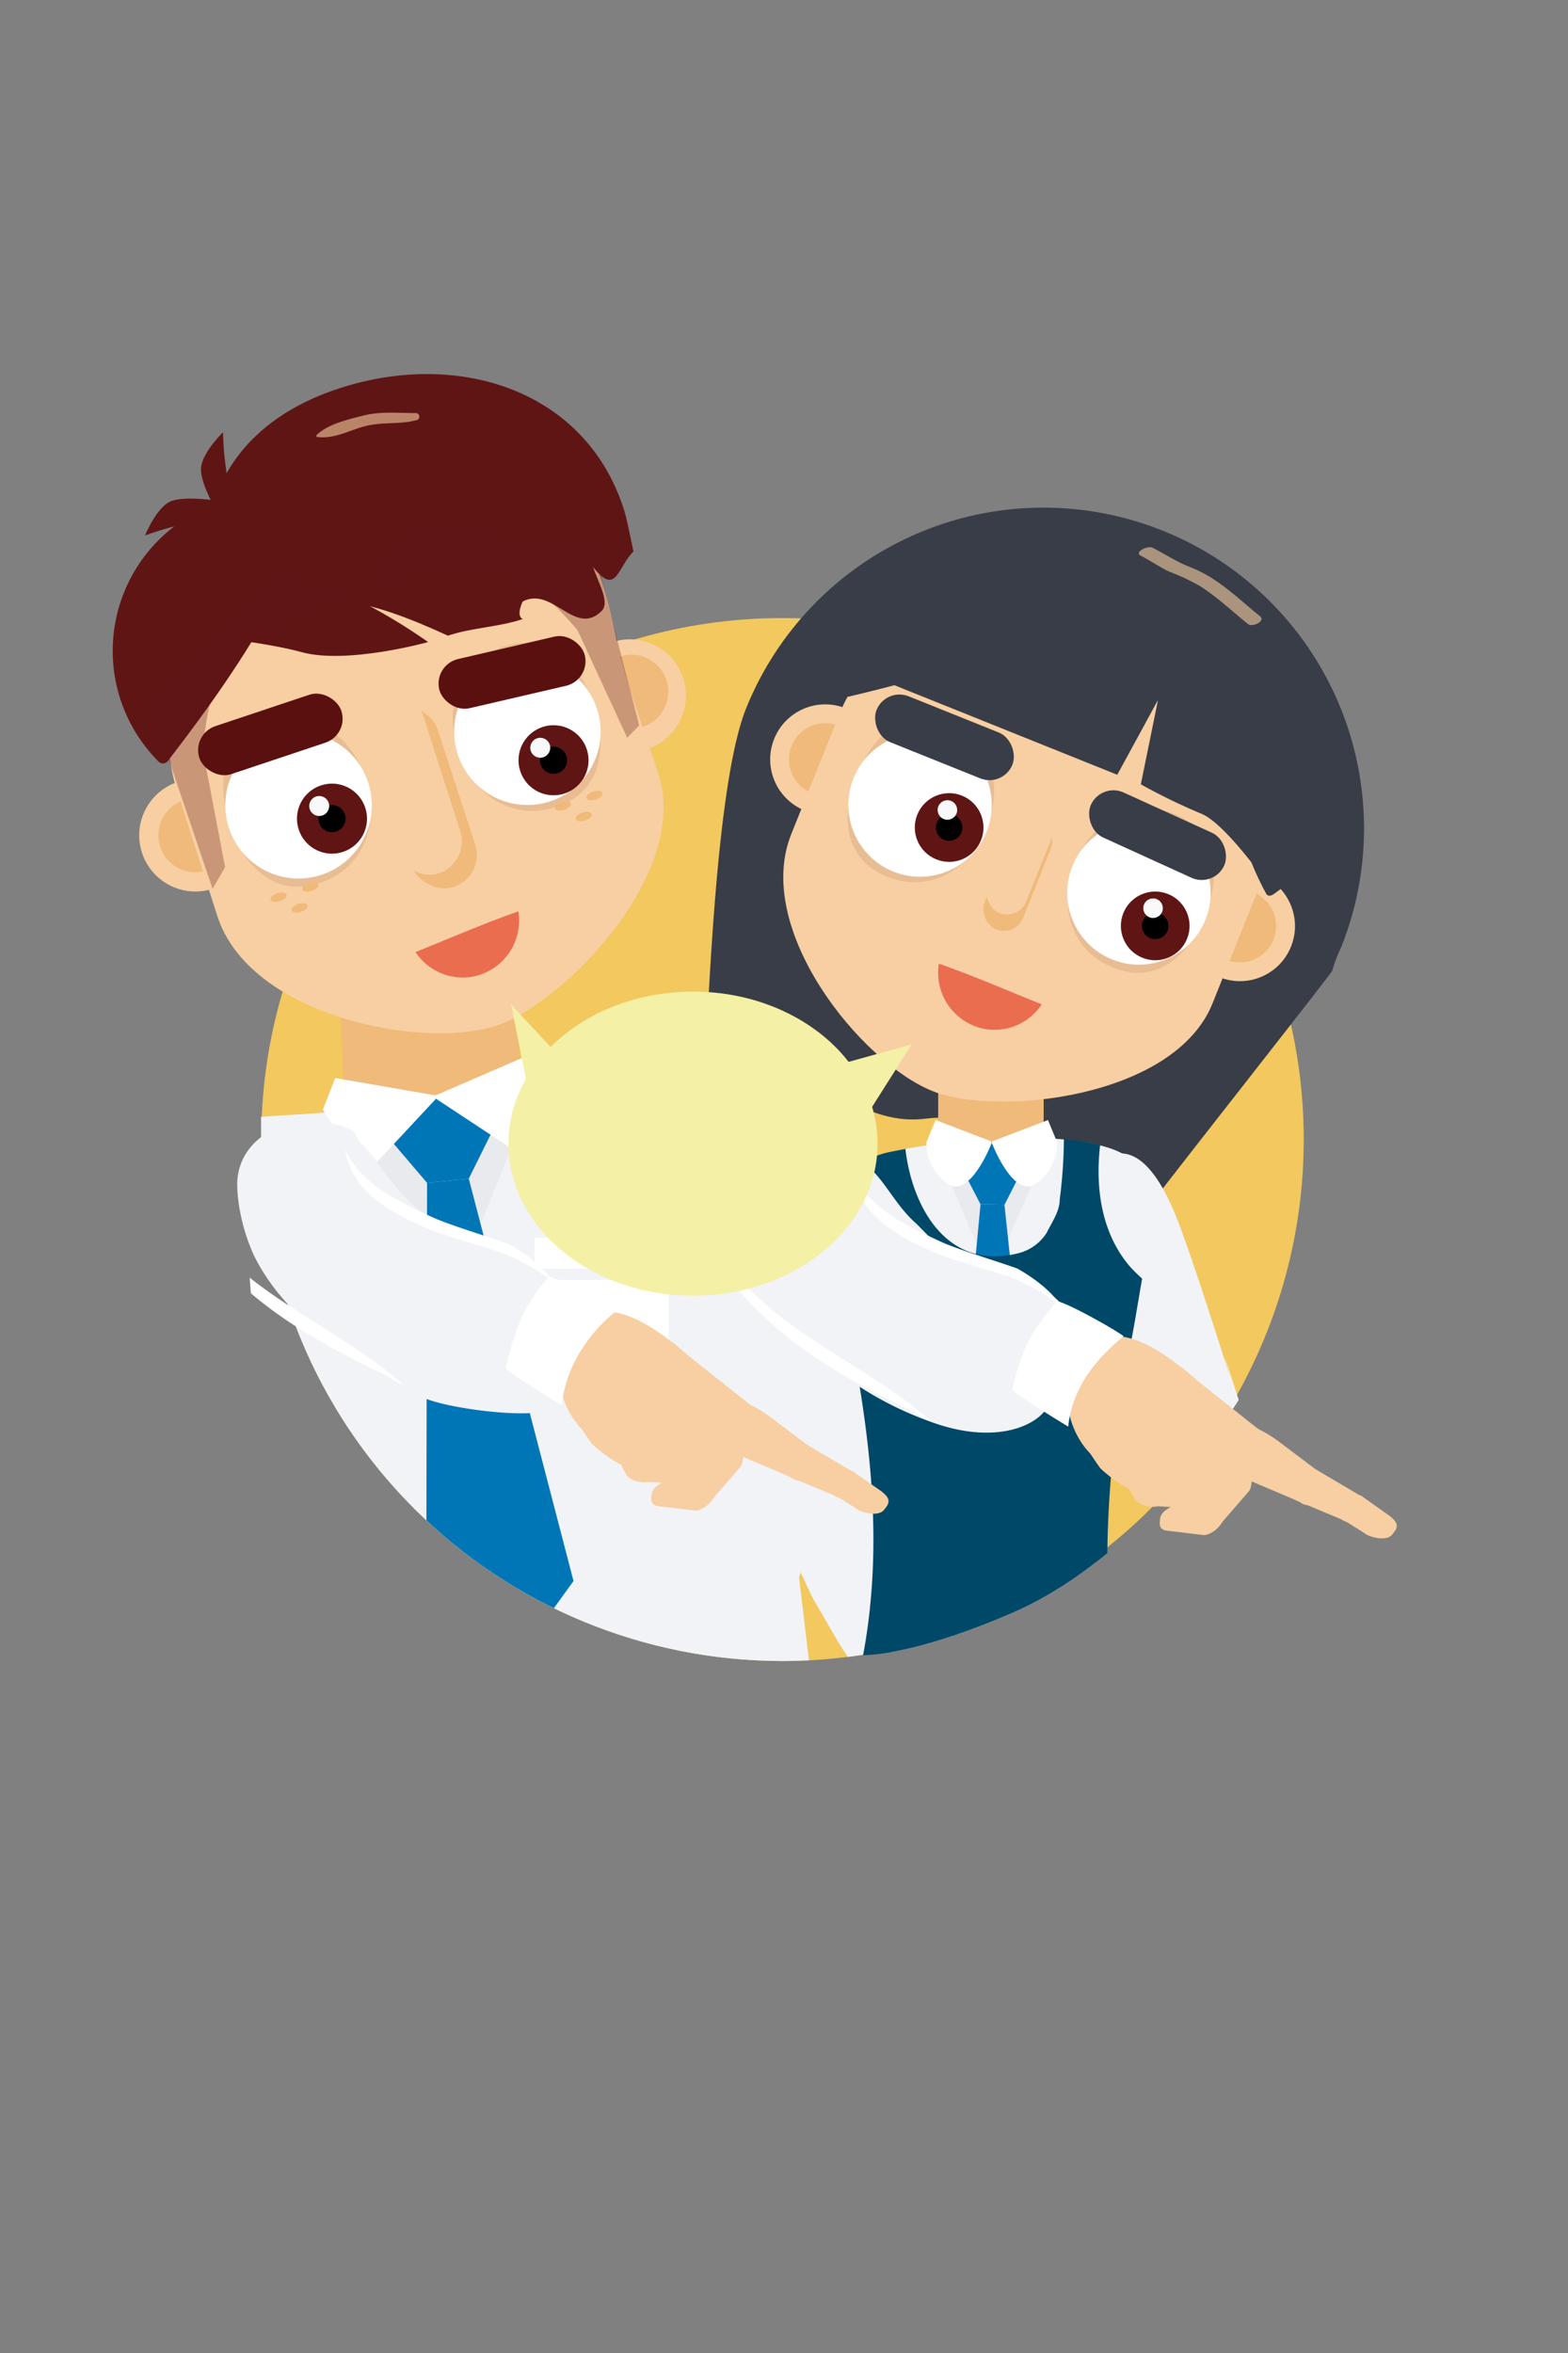<svg id="e325d853-b705-4143-b59a-2ac808f63ba8" data-name="Layer 1" xmlns="http://www.w3.org/2000/svg" xmlns:xlink="http://www.w3.org/1999/xlink" viewBox="0 0 300 450"><rect x="0" y="0" width="300" height="450" fill="#808080" stroke="none"/><defs><clipPath id="e39bdd87-1370-4700-af9a-06e3e2f98219"><path d="M249.44,217.93a99.73,99.73,0,0,1-199.47,0C50,162.85,31.74,46.81,162.14,55.31,217.11,58.89,249.44,162.85,249.44,217.93Z" style="fill:none"/></clipPath><clipPath id="84bc721b-d88b-44b9-a037-b85b49000be8"><path d="M257.75,205.84c0,35.25-28.92,87.36-64,102.59-13.58,5.9-35.57,13.1-39.2,3.39-9-24.21-24.47-85.53-24.47-106,0-35.25,28.58-106.07,63.83-106.07S257.75,170.59,257.75,205.84Z" style="fill:none"/></clipPath></defs><title>juego2_ilust</title><path d="M56.75,206.15c0,.23,0,.45,0,.68Q56.74,206.48,56.75,206.15Z" style="fill:#f7cfa2"/><circle cx="149.71" cy="217.93" r="99.73" style="fill:#f2c85f"/><g style="clip-path:url(#e39bdd87-1370-4700-af9a-06e3e2f98219)"><rect x="65.59" y="179.47" width="33.84" height="47.81" rx="12.54" ry="12.54" transform="translate(-9.26 4.01) rotate(-2.64)" style="fill:#f0ba7a"/><path d="M144.76,233.44c-1.59-13.34-3-22.5-14.52-25.74-6.89-1.95-21.95-2.34-30.39-1L66.6,212.21c-10.18,1.68-28.52.49-35.17,6.07-8.06,6.75-3.31,21.12-1.92,32.8l10.94,91.85a35.8,35.8,0,0,0,5.7,15.57c35.36-3.33,70.83-9.6,106.25-14.35A38.34,38.34,0,0,0,155.54,324Z" style="fill:#f1f3f7"/><path d="M41.76,224.64l4.13.85c6.86,1,8.4,15.06,3.43,31.28L41.46,289l-7.63,37.52c-2.72,8.88-4.23,16.06-8.11,19.73-3.21,3-8.66,4-11.76,3.55L3.83,348.35c-2.57-.37-6.7-2.17-8-4.75-2.14-4.3-.1-11.32,3-21.46,0,0,14.07-51.23,10.93-38.34s5.53-21,11.49-38.33S34.9,223.66,41.76,224.64Z" style="fill:#f1f3f7"/><path d="M123.78,208.28l-3.81,1.8c-6.43,2.57-4.62,16.61,4,31.21l15.2,29.49,16.23,34.68c4.73,8,7.88,14.62,12.52,17.27,3.83,2.19,9.36,1.85,12.27.69l9.5-3.79c2.41-1,6-3.68,6.65-6.49,1.07-4.69-2.56-11-8-20.15,0,0-25.71-46.49-19.64-34.7s-10.3-19.08-20.18-34.56S130.21,205.71,123.78,208.28Z" style="fill:#f1f3f7"/><polygon points="87.55 244.82 83.34 209.49 99.82 214.72 87.55 244.82" style="fill:#dcdde0;opacity:0.4"/><polygon points="87.55 244.82 83.34 209.49 68.56 218.45 87.55 244.82" style="fill:#dcdde0;opacity:0.4"/><polygon points="95.44 213.81 83.06 209.73 74.51 217.78 81.71 226.22 89.69 225.41 95.44 213.81" style="fill:#0076b7"/><polygon points="109.73 302.36 98.3 318.16 81.55 307.38 81.71 226.22 89.69 225.41 109.73 302.36" style="fill:#0076b7"/><polygon points="83.34 209.49 83.42 210.13 99.99 221.06 104.95 207.07 101.23 201.75 83.34 209.49" style="fill:#fff"/><polygon points="83.34 209.49 83.42 210.13 69.88 224.65 61.77 212.22 64.13 206.17 83.34 209.49" style="fill:#fff"/><polygon points="102.28 263.86 114.9 270.26 127.9 263.86 127.9 244.78 102.28 244.78 102.28 263.86" style="fill:#fff"/><rect x="102.28" y="236.69" width="25.62" height="5.95" style="fill:#fff"/><path d="M56.73,206.83c0,.27,0,.53,0,.81C56.71,207.38,56.72,207.1,56.73,206.83Z" style="fill:#f7cfa2"/></g><path d="M110.43,139.26l.46-.24Z" style="fill:#f7cfa2"/><path d="M110,139.46l.39-.2Z" style="fill:#f7cfa2"/><path d="M108.92,140.79c-.1.55-.17,1.69.24,2.13l1.73-3.9-.46.24-.39.2A1.81,1.81,0,0,0,108.92,140.79Z" style="fill:#f7cfa2"/><rect x="62.44" y="128.51" width="27.69" height="39.91" rx="10.82" ry="10.82" transform="translate(-41.77 30.46) rotate(-17.82)" style="fill:#f0ba7a"/><circle cx="37.38" cy="159.75" r="10.75" transform="translate(-47.09 19.1) rotate(-17.82)" style="fill:#f7cfa2"/><circle cx="37.38" cy="159.75" r="7.08" transform="translate(-47.09 19.1) rotate(-17.82)" style="fill:#f0ba7a"/><circle cx="120.5" cy="133.03" r="10.75" transform="translate(-34.93 43.25) rotate(-17.82)" style="fill:#f7cfa2"/><circle cx="120.5" cy="133.03" r="7.08" transform="matrix(0.95, -0.31, 0.31, 0.95, -34.93, 43.25)" style="fill:#f0ba7a"/><path d="M118.21,123.83c-9.06-48.54-30-28.47-53.31-21s-37.24,29-31.11,48.11l7.79,24.24c6.13,19.08,38.88,25.61,53.31,21,12.72-4.09,37.24-29,31.11-48.11C124.63,143.8,119,128.23,118.21,123.83Z" style="fill:#f7cfa2"/><path d="M100,118.4c-1.34-.69,0-3.36,0-3.36,5.74-3,10,6.82,15.08,1.84,1.7-1.66-.61-5.38-1.59-8.41,4.48,5.66,4.62,0,7.71-3-.73-3.46-1.3-6.37-1.82-8C112.13,74.68,87.91,66.87,65.13,74.2c-22.22,7.14-30.17,24.94-24,47.22,15.46-11.43,29.84-6.58,44.57.15C90.39,120,95.09,120,100,118.4Z" style="fill:#601515"/><path d="M60.79,97.28a1.15,1.15,0,0,0-.74-1.5h0a29.94,29.94,0,0,0-29.69,49.89,1.16,1.16,0,0,0,1.73-.11C43.63,130.66,54.37,114.75,60.79,97.28Z" style="fill:#601515"/><path d="M113.64,135.05c2.73,8.49,1.18,16.57-7.31,19.3s-16-2.44-18.74-10.93.38-17.07,8.87-19.8S110.91,126.57,113.64,135.05Z" style="fill:#601515;opacity:0.1"/><circle cx="100.9" cy="139.94" r="14.01" transform="translate(-37.98 37.59) rotate(-17.82)" style="fill:#fff"/><circle cx="105.9" cy="145.4" r="6.7" transform="translate(-39.41 39.38) rotate(-17.82)" style="fill:#601515"/><circle cx="105.9" cy="145.4" r="2.6" transform="translate(-39.41 39.38) rotate(-17.82)"/><circle cx="103.36" cy="143.01" r="1.91" transform="translate(-38.8 38.49) rotate(-17.82)" style="fill:#f9f9f9"/><path d="M43.92,157.46c2.73,8.49,8.7,14.15,17.18,11.43S72.7,157.57,70,149.09s-10.26-13.65-18.74-10.93S41.19,149,43.92,157.46Z" style="fill:#601515;opacity:0.1"/><circle cx="57.11" cy="154.01" r="14.01" transform="translate(-44.38 24.86) rotate(-17.82)" style="fill:#fff"/><circle cx="63.51" cy="156.57" r="6.7" transform="translate(-44.86 26.94) rotate(-17.82)" style="fill:#601515"/><circle cx="63.51" cy="156.57" r="2.6" transform="translate(-44.86 26.94) rotate(-17.82)"/><circle cx="61.07" cy="154.15" r="1.91" transform="translate(-44.24 26.08) rotate(-17.82)" style="fill:#f9f9f9"/><rect x="74.34" y="135.08" width="12.85" height="36.08" rx="6.43" ry="6.43" transform="matrix(0.95, -0.31, 0.31, 0.95, -42.98, 32.06)" style="fill:#f0ba7a"/><rect x="71.96" y="131.83" width="12.85" height="36.08" rx="6.43" ry="6.43" transform="translate(-42.1 31.17) rotate(-17.82)" style="fill:#f7cfa2"/><path d="M38.79,121.58s12.5,1.36,18.84,3.12c8.75,2.43,24.28-1.91,24.28-1.91s-15.89-11.4-24-11.17S38.79,121.58,38.79,121.58Z" style="fill:#601515"/><path d="M27.75,102.41a59.46,59.46,0,0,1,6.68-2c3.26-.62,7.65-4.57,7.65-4.57S35,94.65,32.4,96,27.75,102.41,27.75,102.41Z" style="fill:#601515"/><path d="M42.67,82.66a59.47,59.47,0,0,0,.57,7c.62,3.26-1.42,8.8-1.42,8.8s-3.68-6.13-3.35-9.09S42.67,82.66,42.67,82.66Z" style="fill:#601515"/><ellipse cx="53.3" cy="171.59" rx="1.6" ry="0.8" transform="translate(-49.95 24.54) rotate(-17.82)" style="fill:#f0ba7a"/><ellipse cx="59.37" cy="169.64" rx="1.6" ry="0.8" transform="translate(-49.06 26.3) rotate(-17.82)" style="fill:#f0ba7a"/><ellipse cx="57.31" cy="173.65" rx="1.6" ry="0.8" transform="translate(-50.38 25.86) rotate(-17.82)" style="fill:#f0ba7a"/><ellipse cx="107.67" cy="154.12" rx="1.6" ry="0.8" transform="translate(-41.99 40.34) rotate(-17.82)" style="fill:#f0ba7a"/><ellipse cx="113.73" cy="152.17" rx="1.6" ry="0.8" transform="translate(-41.11 42.1) rotate(-17.82)" style="fill:#f0ba7a"/><ellipse cx="111.67" cy="156.17" rx="1.6" ry="0.8" transform="translate(-42.43 41.66) rotate(-17.82)" style="fill:#f0ba7a"/><path d="M28.76,134.78,40.67,170l2.4-4.17-4.25-22.23s.88-15.54,6.89-20.51S65.09,113,65.09,113l-13.17-2Z" style="fill:#601515;opacity:0.3"/><path d="M116.13,114.72l6.17,24L120,141.1l-9.49-20.54s-9.77-12.12-17.55-12.66S71.29,111,71.29,111l9.52-9.32,33,3.89,2.35,9.15" style="fill:#601515;opacity:0.3"/><rect x="83.66" y="123.76" width="28.61" height="9.66" rx="4.83" ry="4.83" transform="translate(222.49 231.68) rotate(166.92)" style="fill:#5b1010"/><rect x="37.41" y="135.62" width="28.62" height="9.67" rx="4.83" ry="4.83" transform="translate(145.28 257.29) rotate(161.53)" style="fill:#5b1010"/><g style="opacity:0.6"><path d="M60.79,83.57C64,84,67,82.2,70.06,81.45c3.24-.79,6.56-.23,9.79-1.14A.7.7,0,0,0,79.66,79c-3.39,0-6.84-.36-10.16.48-2.94.75-6.65,1.58-8.9,3.69a.27.27,0,0,0,.19.45Z" style="fill:#f7cfa2"/></g><path d="M90.32,186.8a10.83,10.83,0,0,1-10.82-4.72c6.53-2.62,13-5.45,19.68-7.78A10.93,10.93,0,0,1,90.32,186.8Z" style="fill:#ea6d50"/><path d="M172.82,128.08c-5.59,1.89-10.94,6.64-17.72,8.06l.24-.59c-2.38,2.49-5.94,1.06-8.44,2.13-1.9,1.3,3.44,3.45.11,4.87,12.79.5,24.3-5.14,33.4-13.59a11.2,11.2,0,0,0-.86-4.42c-.67-1.67-1.15-4-2-5.62C176.76,123,175.54,126.62,172.82,128.08Z" style="fill:#fff"/><path d="M219.13,231.72c.07-.49,35.68-45.6,35.77-46.09a28.35,28.35,0,0,1,1.67-4.41,62,62,0,0,0,2.28-6.79A61.34,61.34,0,0,0,142.74,135.5c-6.21,15.46-7.23,63.09-7.84,64.91,15.64-2.75,26.34,15.39,42,13.55C199,211.43,197,229.65,219.13,231.72Z" style="fill:#393d47"/><g style="clip-path:url(#84bc721b-d88b-44b9-a037-b85b49000be8)"><path d="M216.77,241.57c0-9.85,4.19-17.63-2.1-21-3.77-2-10.66-2.85-15.48-2.87l-19.2,1.1c-5.88.34-15.23,2.5-19.38,6-5,4.21.74,11.09.74,19.72l8.82,52.9c0,4.26-.13,21.21,1.26,24.77,20.25.64,16.15-2.13,36.53-2.52,2-4.31.84-9.11.84-14.28Z" style="fill:#f1f3f7"/><path d="M164.88,223.49l2.48,3.19c3.82,1.31,3.74,11.69-.17,23.07l-6.62,22.78-6.85,26.65c-2.14,6.23-3.48,11.33-5.92,13.66a7.38,7.38,0,0,1-6.9,1.56l-5.64-1.94a7.2,7.2,0,0,1-4.2-4.15c-.92-3.32.71-8.25,3.15-15.36,0,0,11.42-36.07,8.78-27s4.55-14.78,9.09-26.91S161.06,222.18,164.88,223.49Z" style="fill:#f1f3f7"/><path d="M212.63,220.9l-2.28,1c-3.82,1.31-3.74,11.69.17,23.07l6.62,22.78L224,294.38c2.14,6.23,3.48,11.33,5.92,13.66a7.38,7.38,0,0,0,6.9,1.56l5.64-1.94a7.2,7.2,0,0,0,4.2-4.15c.92-3.32-.71-8.25-3.15-15.36,0,0-11.42-36.07-8.78-27s-4.55-14.78-9.09-26.91S216.45,219.59,212.63,220.9Z" style="fill:#f1f3f7"/><rect x="179.5" y="192.52" width="20.18" height="29.09" rx="7.88" ry="7.88" style="fill:#f0ba7a"/><polygon points="189.66 244.36 189.66 218.56 198.63 223.8 189.66 244.36" style="fill:#dcdde0;opacity:0.4"/><polygon points="189.66 244.36 189.66 218.28 180.68 223.52 189.66 244.36" style="fill:#dcdde0;opacity:0.4"/><polygon points="196.22 222.47 189.75 218.69 184.09 223.55 187.6 230.32 192.18 230.42 196.22 222.47" style="fill:#0076b7"/><polygon points="198.33 288.17 190.79 298.68 182.03 289.38 187.6 230.32 192.18 230.42 198.33 288.17" style="fill:#0076b7"/><path d="M189.66,218.28v.47s-4.15,10.8-8.5,7.52a9.35,9.35,0,0,1-3.9-7.87l1.74-4.2Z" style="fill:#fff"/><path d="M189.84,218.28v.47s4.15,10.8,8.5,7.52a9.35,9.35,0,0,0,3.9-7.87l-1.74-4.2Z" style="fill:#fff"/><g style="opacity:0.3"><polygon points="198.33 263.72 205.87 268.52 213.64 263.72 213.64 249.44 198.33 249.44 198.33 263.72" style="fill:#dcdde0"/><rect x="198.33" y="243.39" width="15.31" height="4.45" style="fill:#dcdde0"/></g><path d="M216.2,257.64c.9-4.5,1.56-8.84,2.32-13.1q-1.21-1.09-2.32-2.3c-5.47-6.38-6.67-15-5.72-23.24a50.91,50.91,0,0,0-6.93-1.17,94.78,94.78,0,0,1-.79,11.53c0,2.24-1.4,4.2-2.52,6.44a9,9,0,0,1-5.6,3.92c-13.17,3.24-20.05-8.41-21.42-20-3.61.75-4.6.73-7.42,2.25,1.31,6.34-.59,16.16-5.23,22.77,5.6,26.41,9.84,52.27,3,78.86,16.46.25,33.06-.72,49.61-1.19A201.7,201.7,0,0,1,216.2,257.64Z" style="fill:#004868"/></g><circle cx="157.89" cy="145.24" r="10.53" transform="translate(-35.73 237.63) rotate(-68.12)" style="fill:#f7cfa2"/><circle cx="157.89" cy="145.24" r="6.94" transform="translate(-35.73 237.63) rotate(-68.12)" style="fill:#f0ba7a"/><circle cx="237.24" cy="177.11" r="10.53" transform="translate(-15.53 331.26) rotate(-68.12)" style="fill:#f7cfa2"/><circle cx="237.24" cy="177.11" r="6.94" transform="translate(-15.53 331.26) rotate(-68.12)" style="fill:#f0ba7a"/><path d="M241.28,168.75c7.31-18.21-4.8-40.22-27.06-49.16s-46.23-1.42-53.54,16.79l-9.29,23.14c-7.31,18.21,13.28,43.63,27.06,49.16,12.14,4.88,46.23,1.42,53.54-16.79Z" style="fill:#f7cfa2"/><path d="M209.82,115.81a1.13,1.13,0,0,0,.38-1.59h0a29.32,29.32,0,0,0-53.6,19,1.14,1.14,0,0,0,1.37,1C176,130.24,194.05,125,209.82,115.81Z" style="fill:#393d47"/><path d="M247,143.87a1.13,1.13,0,0,0,1.39-.86h0a29.32,29.32,0,0,0-51.35-24.44,1.14,1.14,0,0,0,.27,1.68C212.9,130.16,229.39,139.19,247,143.87Z" style="fill:#393d47"/><path d="M242.3,171c.21.38.84.41,1.38,0h0c13.41-9.07,12-29.86,7.46-41.29-2.78-7-15.76-22.64-25.25-20.26-.62.16,7.26,23.63,7.3,24.12C234.19,147,236.33,160.16,242.3,171Z" style="fill:#393d47"/><path d="M230.56,175.06c-3.25,8.1-9.48,13.23-17.58,10s-10.54-11.86-7.29-20,11-12.63,19.07-9.37S233.82,167,230.56,175.06Z" style="fill:#601515;opacity:0.1"/><circle cx="217.91" cy="170.77" r="13.72" transform="translate(-21.77 309.34) rotate(-68.12)" style="fill:#fff"/><rect x="207.48" y="154.97" width="28.02" height="9.46" rx="4.73" ry="4.73" transform="translate(86.11 -77.43) rotate(24.49)" style="fill:#393d47"/><circle cx="221.03" cy="177.08" r="6.57" transform="translate(-25.67 316.19) rotate(-68.12)" style="fill:#601515"/><circle cx="221.03" cy="177.08" r="2.54" transform="translate(-25.67 316.19) rotate(-68.12)"/><circle cx="220.61" cy="173.69" r="1.87" transform="translate(-22.78 313.68) rotate(-68.12)" style="fill:#f9f9f9"/><path d="M163.93,148.3c-3.25,8.1-2.3,16.11,5.8,19.36s15.82-1.27,19.07-9.37.81-16.71-7.29-20S167.18,140.19,163.93,148.3Z" style="fill:#601515;opacity:0.1"/><circle cx="176.03" cy="153.95" r="13.72" transform="translate(-32.43 259.93) rotate(-68.12)" style="fill:#fff"/><rect x="166.7" y="136.27" width="28.02" height="9.46" rx="4.73" ry="4.73" transform="translate(295.85 339.2) rotate(-158.12)" style="fill:#393d47"/><circle cx="181.6" cy="158.26" r="6.57" transform="translate(-32.94 267.8) rotate(-68.12)" style="fill:#601515"/><circle cx="181.6" cy="158.26" r="2.54" transform="translate(-32.94 267.8) rotate(-68.12)"/><circle cx="181.27" cy="154.91" r="1.87" transform="translate(-30.04 265.39) rotate(-68.12)" style="fill:#f9f9f9"/><rect x="190.76" y="156.24" width="7.95" height="22.31" rx="3.97" ry="3.97" transform="translate(76.41 -60.52) rotate(21.88)" style="fill:#f0ba7a"/><rect x="191.35" y="153.11" width="7.95" height="22.31" rx="3.97" ry="3.97" transform="translate(75.29 -60.96) rotate(21.88)" style="fill:#f7cfa2"/><path d="M176.29,109.79l-8.07,20.09,45.54,18.29,7.8-14.31L218.27,150a115.74,115.74,0,0,0,11.57,5.62c4.26,1.67,11.75,12.17,11.75,12.17L251.68,136l-54-32.16Z" style="fill:#393d47"/><g style="opacity:0.6"><path d="M218.24,106.27c2,1,3.7,2.27,5.7,3.15a40.06,40.06,0,0,1,5.65,2.66c3.38,2.15,6.12,4.81,9.19,7.27.84.67,3.47-.56,2.28-1.51-3.07-2.46-5.79-5.11-9.19-7.27a25.26,25.26,0,0,0-4.19-2.12c-2.59-1-4.69-2.45-7.16-3.69-1-.48-3.57.86-2.28,1.51Z" style="fill:#f7cfa2"/></g><path d="M188.49,196.8a10.83,10.83,0,0,0,10.82-4.72c-6.53-2.62-13-5.45-19.68-7.78A10.93,10.93,0,0,0,188.49,196.8Z" style="fill:#ea6d50"/><path d="M164.9,220.94c-6.22-3.08-15.82-2.44-20.24,3.89a10.91,10.91,0,0,0-1.56,3.27,11.41,11.41,0,0,0-.4,3.83c0,.91.12,1.82.24,2.73a36.09,36.09,0,0,0,3,10.25c6.61,13.15,18.73,22.33,32.74,27.22,13.36,4.67,21.61-.47,22.21-4.4,1.56-10.13-10.82-18.88-23.88-32L175.3,234c-3.83-3.34-5.75-7.82-9.08-10.81A25,25,0,0,1,164.9,220.94Z" style="fill:#f1f3f7"/><path d="M226.54,261.94c-4.44-3.61-12.49-9.27-18.2-4.73-2.32,1.41-4.17,3.6-4.15,6.24-.59,5.13.69,10.71,4.43,14.57.6.92,1.24,1.85,1.89,2.77a25.86,25.86,0,0,0,5.58,4,15.67,15.67,0,0,1,2.54,1.21c2.59-2.61,5.2-7.54,7-14.36,1.69-7.3,3.85-4.07.69-9.29C226.08,262.17,226.76,262,226.54,261.94Z" style="fill:#f7cfa2"/><path d="M234.08,270.07h0c1.71-.34,4,2.42,4.31,3.91l1.1,8c.27,1.49-.34,3.65-2,4l-.51.13c-1.71.34-3.37-1.39-3.65-2.88l-3.4-8.15C229.61,273.56,232.38,270.41,234.08,270.07Z" style="fill:#f7cfa2"/><path d="M238,281.18h0c1.39,1.21,1.78,3.05.88,4.1l-5.95,6.86a3.13,3.13,0,0,1-4.28.51l-.43-.35a3.49,3.49,0,0,1-.34-4.56l5.95-6.86C234.73,279.84,236.61,280,238,281.18Z" style="fill:#f7cfa2"/><path d="M232.36,290.46l1.59.45c-.9,1.71-2.78,2.78-3.72,2.66l-6.19-.74c-.94-.11-2.35-.07-2.13-1.89l.05-.55c.23-1.83,3.63-3,4.57-2.85l4.52-.6C232,287,232.59,288.63,232.36,290.46Z" style="fill:#f7cfa2"/><path d="M221.29,263.16h0c1.6-1.84,3.89-2.5,5.1-1.45l7.91,6.87c1.2,1,3.89,5.88,2.29,7.72l-2.48-1.83c-1.6,1.84-3.24,1.89-4.44.84l-4.4-2.39C224.06,271.87,219.69,265,221.29,263.16Z" style="fill:#f7cfa2"/><path d="M239.35,272.35l1.3.89a26.73,26.73,0,0,1,4.46,2.78l7.48,5.64c1.17,1.12,2,3.28.64,4.49l-.38.38c-1.32,1.21-3,1.82-4.14.7l-12.65-5.37C234.9,280.74,238,273.56,239.35,272.35Z" style="fill:#f7cfa2"/><path d="M247.8,282.75h0c1-1.65,2.83-2.42,4-1.71l7.82,4.62a3.12,3.12,0,0,1,1.15,4.22l-.29.5c-1,1.65-2.76.85-3.95.14L248.11,287C246.92,286.32,246.78,284.4,247.8,282.75Z" style="fill:#f7cfa2"/><path d="M257.33,287.8l-1.09-1.4c1.69-1,3.85-.76,4.58-.07L266,290c.73.69,1.93,1.53.74,3l-.35.46c-1.2,1.5-4.67.4-5.4-.29l-3.94-2.5C256.38,290,256.14,289.3,257.33,287.8Z" style="fill:#f7cfa2"/><path d="M216.06,276.38l-.75-5.29c.28-2.43,7.29-11.1,9-10.86l17.93,14.28c1.73.24,4.82,3.69,4.53,6.12l-3.59-2.44c-.28,2.43-1.73,3.35-3.45,3.11l-5.43.34C216,279.12,214.55,279.08,216.06,276.38Z" style="fill:#f7cfa2"/><path d="M227.53,276.75c1.73.24,7.14,2.89,6.86,5.32l-3.36-.21c-.28,2.43-1.73,3.35-3.45,3.11l-5.43.34c-1.73-.24-9.91-3.72-9.62-6.14h0" style="fill:#f7cfa2"/><path d="M238.42,274.21h0c1.28,1.24-.21,3.61-1.26,4.84l-5.2,7.8c-1,1.24-3.16,2.15-4.44.9l-.4-.35c-1.28-1.24-.86-3.84.19-5.08l2.94-8.71C231.28,272.37,237.13,273,238.42,274.21Z" style="fill:#f7cfa2"/><path d="M231.71,285h0c-.16,2-1.42,3.58-2.8,3.5l-9.07-.53a3.17,3.17,0,0,1-2.94-3.35l0-.6a3.75,3.75,0,0,1,3.5-3.35l9.07.53C230.88,281.32,231.87,283,231.71,285Z" style="fill:#f7cfa2"/><path d="M220.86,286.4l.57,1.68c-1.91.37-3.89-.53-4.36-1.42L214,280.82c-.46-.89-1.34-2.07.28-3.1l.48-.32c1.62-1,4.55,1.14,5,2l3.16,3.49C223.42,283.8,222.48,285.37,220.86,286.4Z" style="fill:#f7cfa2"/><path d="M201.77,248.14c-2.77-1.48-4.69-4-7.16-4.7-.92-.41-1.85-.8-2.8-1.19-3.77-1.55-7.69-3-11.69-4.7-1.09-.41-2.17-.83-3.25-1.25-7.52-2.94-14.72-5.73-23-1.46a5.36,5.36,0,0,0-1.28,2.51c-1,4.07.75,10.57,3.85,13.89a219.54,219.54,0,0,0,17.43,14c1,.75,2.1,1.49,3.16,2.18,6,4.23,16.24,9.35,22.08,2.35a27.15,27.15,0,0,0,2.12-2.45c3.36-4.4,5.61-10.2,3.08-15.68A8,8,0,0,0,201.77,248.14Z" style="fill:#f1f3f7"/><path d="M202.75,249.31a20.56,20.56,0,0,0-2.8-3,27.57,27.57,0,0,0-2.58-2,32.07,32.07,0,0,0-2.76-1.72c-3.45-1.22-7-2.3-10.52-3.54-1.17-.41-2.33-.84-3.48-1.29-6.48-3.08-14.16-6.28-17.36-13.32,1.28,8.32,9,12.16,15.43,15.07,1.21.48,2.45.92,3.69,1.33,3.72,1.25,7.53,2.28,11,3.43,1.16.49,2.31,1,3.43,1.58s2.21,1.17,3.27,1.84A21,21,0,0,0,202.75,249.31Z" style="fill:#fff"/><path d="M178.24,271.91c-9.8-8.85-23.8-14.85-33.45-24-1.18-1.07-2.32-2.17-3.41-3.32a49.37,49.37,0,0,1-5.94-7.55,37.14,37.14,0,0,0,3,5.68,42.31,42.31,0,0,0,3.8,5.06c9.23,10.27,20.23,16.27,32.28,22.09A35.39,35.39,0,0,0,178.24,271.91Z" style="fill:#fff"/><path d="M202.27,248.83c2.67.66,12,6,12.7,6.73-4.61,3.74-9.82,9.4-10.59,17.28-2.87-1.74-9.89-6.09-10.7-7.06C195.46,258,197.25,254.66,202.27,248.83Z" style="fill:#fff"/><ellipse cx="132.59" cy="218.72" rx="35.31" ry="29.08" style="fill:#f4f0a6"/><path d="M67.61,216.26c-6.22-3.08-15.82-2.44-20.24,3.89a10.91,10.91,0,0,0-1.56,3.27,11.41,11.41,0,0,0-.4,3.83c0,.91.12,1.82.24,2.73a36.09,36.09,0,0,0,3,10.25c6.61,13.15,19.67,20.19,32.74,27.22,5.07,2.17,24.93,4.72,25.53.79,1.56-10.13-14.14-24.07-27.2-37.15L78,229.32c-3.83-3.34-5.75-7.82-9.08-10.81A25,25,0,0,1,67.61,216.26Z" style="fill:#f1f3f7"/><path d="M129.26,257.26c-4.44-3.61-12.49-9.27-18.2-4.73-2.32,1.41-4.17,3.6-4.15,6.24-.59,5.13.69,10.71,4.43,14.57.6.92,1.24,1.85,1.89,2.77a25.86,25.86,0,0,0,5.58,4,15.67,15.67,0,0,1,2.54,1.21c2.59-2.61,5.2-7.54,7-14.36,1.69-7.3,3.85-4.07.69-9.29C128.8,257.49,129.48,257.33,129.26,257.26Z" style="fill:#f7cfa2"/><path d="M136.8,265.39h0c1.71-.34,4,2.42,4.31,3.91l1.1,8c.27,1.49-.34,3.65-2,4l-.51.13c-1.71.34-3.37-1.39-3.65-2.88l-3.4-8.15C132.33,268.87,135.09,265.72,136.8,265.39Z" style="fill:#f7cfa2"/><path d="M140.72,276.5h0c1.39,1.21,1.78,3.05.88,4.1l-5.95,6.86a3.13,3.13,0,0,1-4.28.51l-.43-.35a3.49,3.49,0,0,1-.34-4.56l5.95-6.86C137.45,275.16,139.33,275.29,140.72,276.5Z" style="fill:#f7cfa2"/><path d="M135.08,285.78l1.59.45c-.9,1.71-2.78,2.78-3.72,2.66l-6.19-.74c-.94-.11-2.35-.07-2.13-1.89l.05-.55c.23-1.83,3.63-3,4.57-2.85l4.52-.6C134.72,282.36,135.31,284,135.08,285.78Z" style="fill:#f7cfa2"/><path d="M124,258.47h0c1.6-1.84,3.89-2.5,5.1-1.45L137,263.9c1.2,1,3.89,5.88,2.29,7.72l-2.48-1.83c-1.6,1.84-3.24,1.89-4.44.84l-4.4-2.39C126.78,267.19,122.41,260.32,124,258.47Z" style="fill:#f7cfa2"/><path d="M142.07,267.67l1.3.89a26.73,26.73,0,0,1,4.46,2.78l7.48,5.64c1.17,1.12,2,3.28.64,4.49l-.38.38c-1.32,1.21-3,1.82-4.14.7l-12.65-5.37C137.62,276.06,140.75,268.88,142.07,267.67Z" style="fill:#f7cfa2"/><path d="M150.52,278.07h0c1-1.65,2.83-2.42,4-1.71l7.82,4.62a3.12,3.12,0,0,1,1.15,4.22l-.29.5c-1,1.65-2.76.85-3.95.14l-8.45-3.51C149.64,281.64,149.5,279.72,150.52,278.07Z" style="fill:#f7cfa2"/><path d="M160.05,283.12l-1.09-1.4c1.69-1,3.85-.76,4.58-.07l5.22,3.64c.73.69,1.93,1.53.74,3l-.35.46c-1.2,1.5-4.67.4-5.4-.29l-3.94-2.5C159.1,285.29,158.86,284.61,160.05,283.12Z" style="fill:#f7cfa2"/><path d="M118.77,271.7l-.75-5.29c.28-2.43,7.29-11.1,9-10.86L145,269.83c1.73.24,4.82,3.69,4.53,6.12l-3.59-2.44c-.28,2.43-1.73,3.35-3.45,3.11L137,277C118.71,274.44,117.27,274.4,118.77,271.7Z" style="fill:#f7cfa2"/><path d="M130.25,272.07c1.73.24,7.14,2.89,6.86,5.32l-3.36-.21c-.28,2.43-1.73,3.35-3.45,3.11l-5.43.34c-1.73-.24-9.91-3.72-9.62-6.14h0" style="fill:#f7cfa2"/><path d="M141.13,269.53h0c1.28,1.24-.21,3.61-1.26,4.84l-5.2,7.8c-1,1.24-3.16,2.15-4.44.9l-.4-.35c-1.28-1.24-.86-3.84.19-5.08l2.94-8.71C134,267.69,139.85,268.28,141.13,269.53Z" style="fill:#f7cfa2"/><path d="M134.43,280.35h0c-.16,2-1.42,3.58-2.8,3.5l-9.07-.53a3.17,3.17,0,0,1-2.94-3.35l0-.6a3.75,3.75,0,0,1,3.5-3.35l9.07.53C133.6,276.64,134.59,278.35,134.43,280.35Z" style="fill:#f7cfa2"/><path d="M123.58,281.72l.57,1.68c-1.91.37-3.89-.53-4.36-1.42l-3.05-5.84c-.46-.89-1.34-2.07.28-3.1l.48-.32c1.62-1,4.55,1.14,5,2l3.16,3.49C126.14,279.12,125.19,280.69,123.58,281.72Z" style="fill:#f7cfa2"/><path d="M104.49,243.46c-2.77-1.48-4.69-4-7.16-4.7-.92-.41-1.85-.8-2.8-1.19-3.77-1.55-7.69-3-11.69-4.7-1.09-.41-2.17-.83-3.25-1.25-7.52-2.94-14.72-5.73-23-1.46a5.36,5.36,0,0,0-1.28,2.51c-1,4.07.75,10.57,3.85,13.89a219.54,219.54,0,0,0,17.43,14c1,.75,2.1,1.49,3.16,2.18,6,4.23,16.24,9.35,22.08,2.35a27.15,27.15,0,0,0,2.12-2.45c3.36-4.4,5.61-10.2,3.08-15.68A8,8,0,0,0,104.49,243.46Z" style="fill:#f1f3f7"/><path d="M105.47,244.63a20.56,20.56,0,0,0-2.8-3,27.57,27.57,0,0,0-2.58-2,32.07,32.07,0,0,0-2.76-1.72c-3.45-1.22-7-2.3-10.52-3.54-1.17-.41-2.33-.84-3.48-1.29C76.86,230,69.18,226.81,66,219.77c1.28,8.32,9,12.16,15.43,15.07,1.21.48,2.45.92,3.69,1.33,3.72,1.25,7.53,2.28,11,3.43,1.16.49,2.31,1,3.43,1.58s2.21,1.17,3.27,1.84A21,21,0,0,0,105.47,244.63Z" style="fill:#fff"/><path d="M105,244.15c2.67.66,12,6,12.7,6.73-4.61,3.74-9.44,10-10.22,17.89-2.87-1.74-9.89-6.09-10.7-7.06C98.55,253.91,100,250,105,244.15Z" style="fill:#fff"/><path d="M77.24,264.91c-8.53-7.7-20.23-13.24-29.48-20.57.09,1,.17,2,.24,3,7.67,6.49,16.27,11.06,25.48,15.51A35.4,35.4,0,0,0,77.24,264.91Z" style="fill:#fff"/><polyline points="101.1 208.73 97.77 192.06 107.34 202.39 162.43 203.06 174.43 199.73 165.77 213.4" style="fill:#f4f0a6"/></svg>